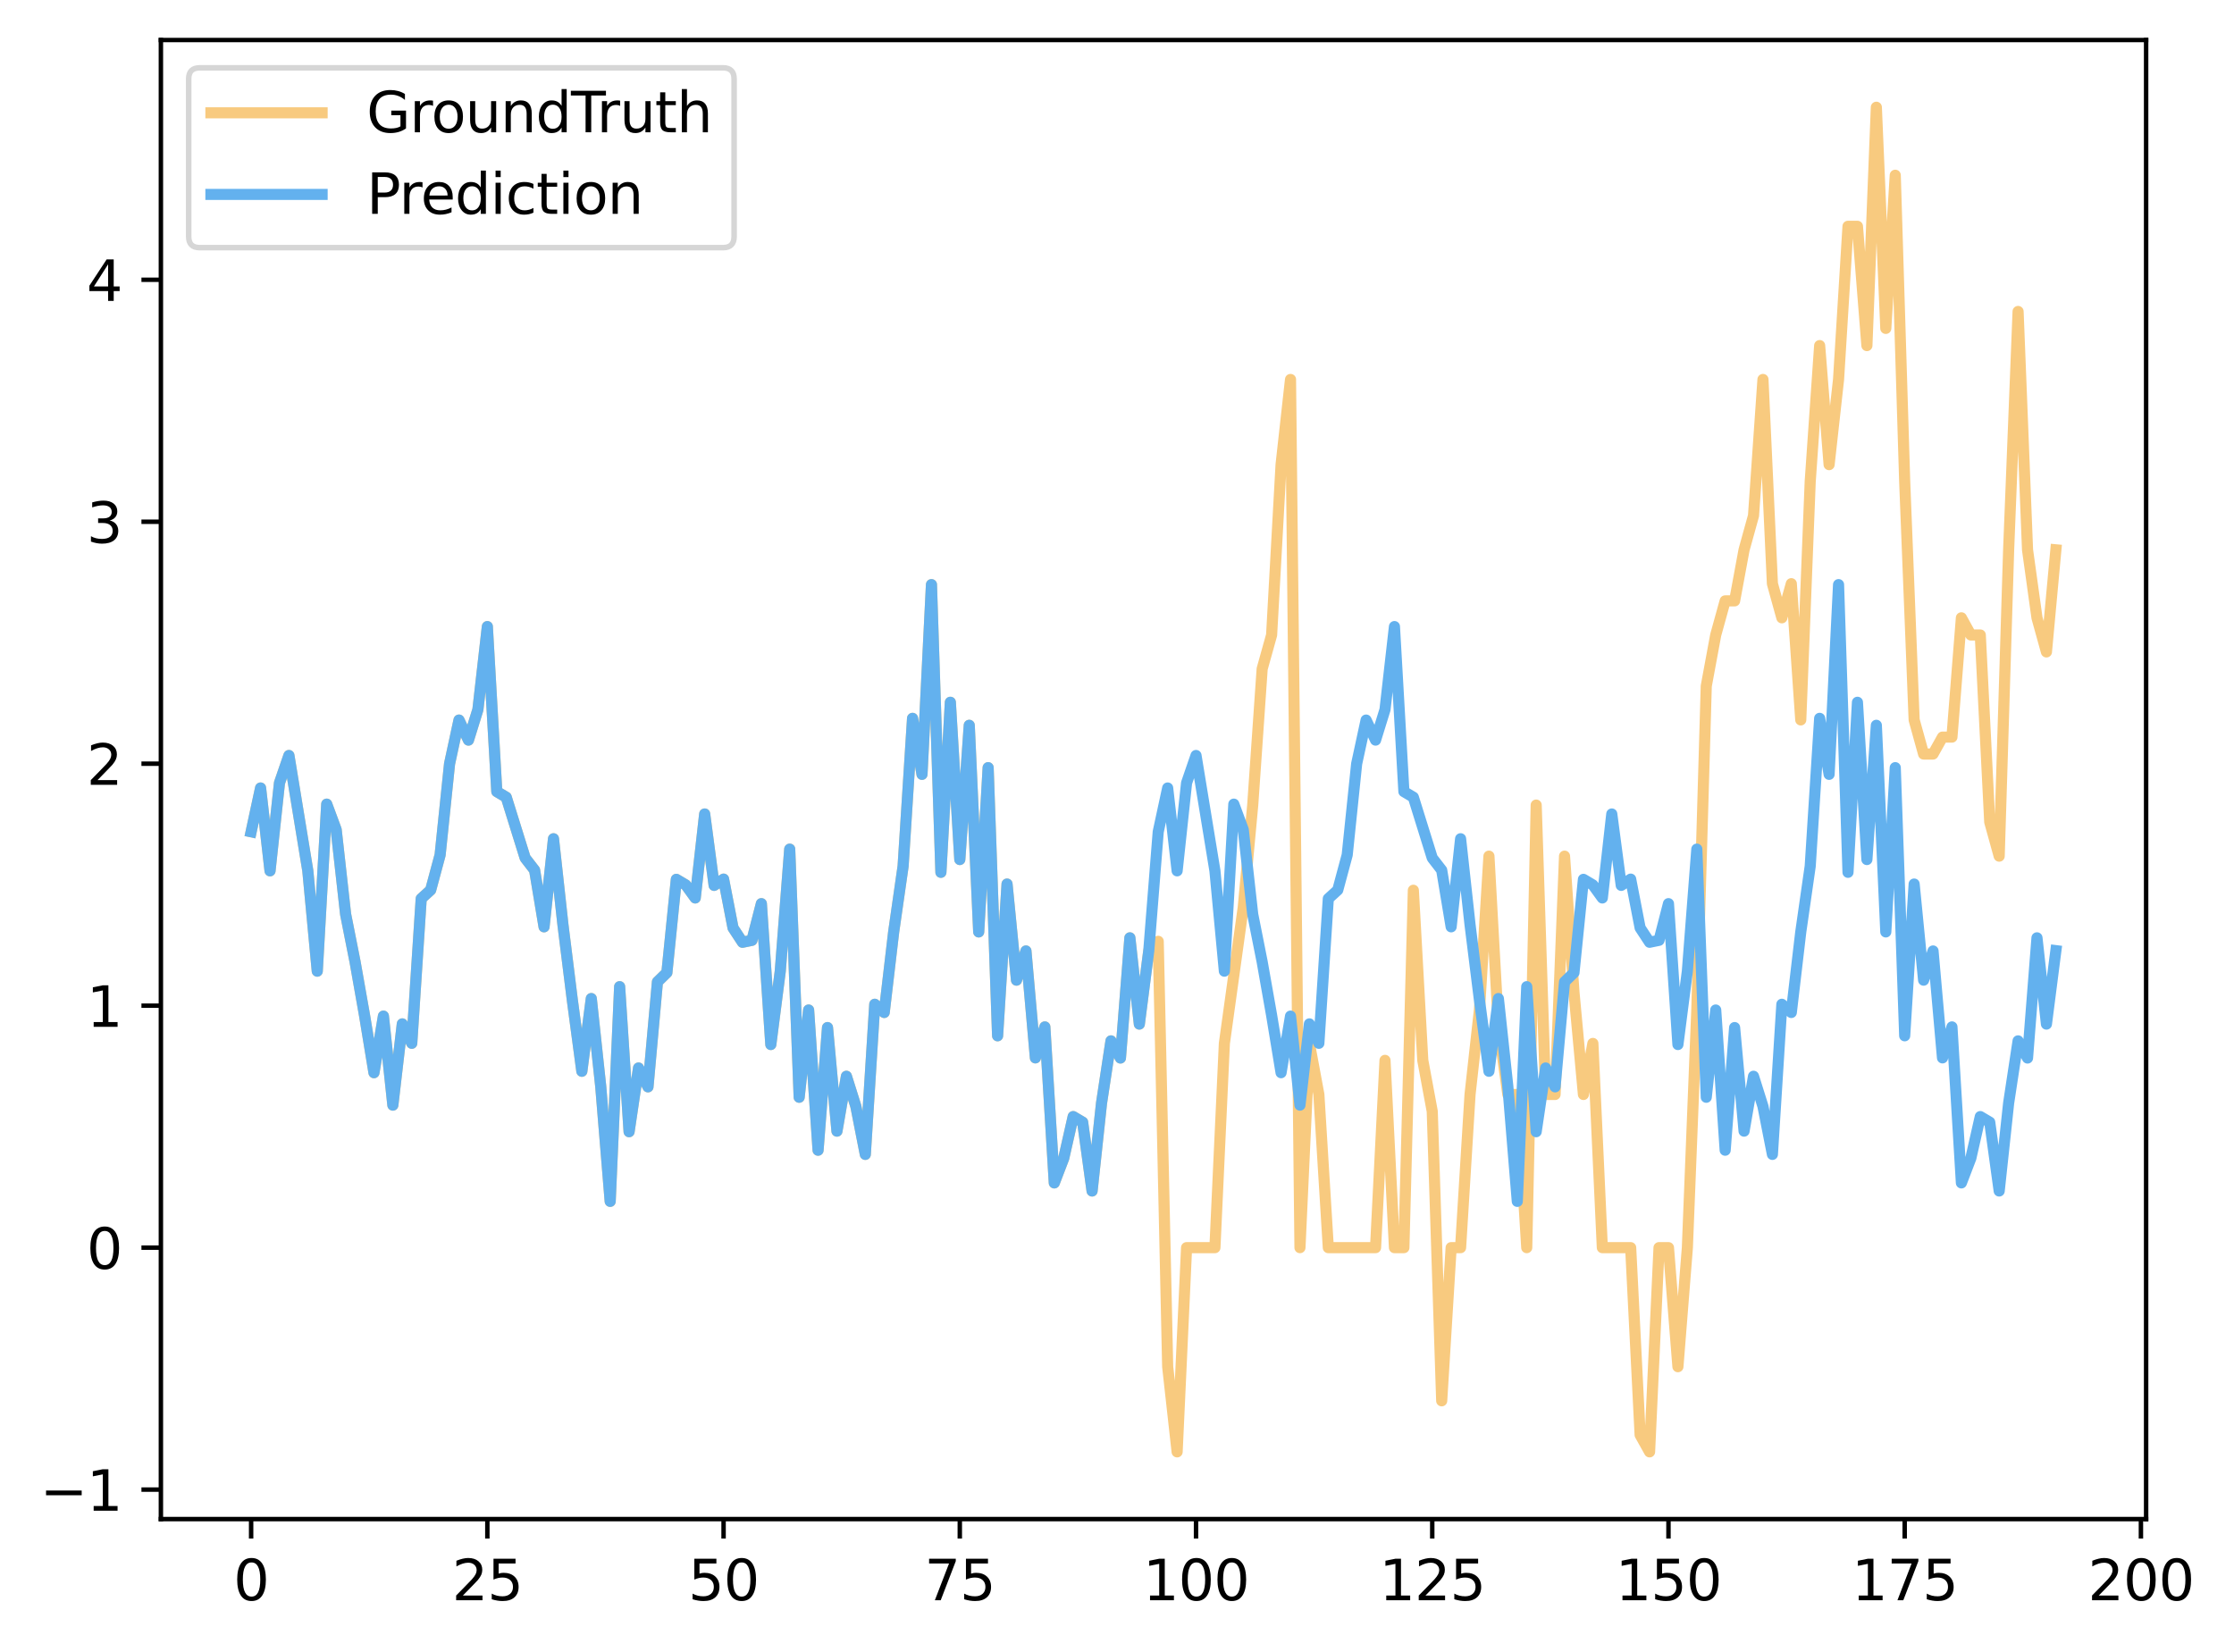 <?xml version="1.0" encoding="utf-8" standalone="no"?>
<!DOCTYPE svg PUBLIC "-//W3C//DTD SVG 1.1//EN"
  "http://www.w3.org/Graphics/SVG/1.1/DTD/svg11.dtd">
<svg xmlns:xlink="http://www.w3.org/1999/xlink" width="401.871pt" height="297.19pt" viewBox="0 0 401.871 297.19" xmlns="http://www.w3.org/2000/svg" version="1.1">
 <defs>
  <style type="text/css">*{stroke-linejoin: round; stroke-linecap: butt}</style>
 </defs>
 <g id="figure_1">
  <g id="patch_1">
   <path d="M 0 297.19 
L 401.871 297.19 
L 401.871 0 
L 0 0 
z
" style="fill: #ffffff"/>
  </g>
  <g id="axes_1">
   <g id="patch_2">
    <path d="M 28.942 273.312 
L 386.062 273.312 
L 386.062 7.2 
L 28.942 7.2 
z
" style="fill: #ffffff"/>
   </g>
   <g id="matplotlib.axis_1">
    <g id="xtick_1">
     <g id="line2d_1">
      <defs>
       <path id="m299769f34c" d="M 0 0 
L 0 3.5 
" style="stroke: #000000; stroke-width: 0.8"/>
      </defs>
      <g>
       <use xlink:href="#m299769f34c" x="45.175" y="273.312" style="stroke: #000000; stroke-width: 0.8"/>
      </g>
     </g>
     <g id="text_1">
      <!-- 0 -->
      <g transform="translate(41.994 287.91) scale(0.1 -0.1)">
       <defs>
        <path id="DejaVuSans-30" d="M 2034 4250 
Q 1547 4250 1301 3770 
Q 1056 3291 1056 2328 
Q 1056 1369 1301 889 
Q 1547 409 2034 409 
Q 2525 409 2770 889 
Q 3016 1369 3016 2328 
Q 3016 3291 2770 3770 
Q 2525 4250 2034 4250 
z
M 2034 4750 
Q 2819 4750 3233 4129 
Q 3647 3509 3647 2328 
Q 3647 1150 3233 529 
Q 2819 -91 2034 -91 
Q 1250 -91 836 529 
Q 422 1150 422 2328 
Q 422 3509 836 4129 
Q 1250 4750 2034 4750 
z
" transform="scale(0.016)"/>
       </defs>
       <use xlink:href="#DejaVuSans-30"/>
      </g>
     </g>
    </g>
    <g id="xtick_2">
     <g id="line2d_2">
      <g>
       <use xlink:href="#m299769f34c" x="87.669" y="273.312" style="stroke: #000000; stroke-width: 0.8"/>
      </g>
     </g>
     <g id="text_2">
      <!-- 25 -->
      <g transform="translate(81.306 287.91) scale(0.1 -0.1)">
       <defs>
        <path id="DejaVuSans-32" d="M 1228 531 
L 3431 531 
L 3431 0 
L 469 0 
L 469 531 
Q 828 903 1448 1529 
Q 2069 2156 2228 2338 
Q 2531 2678 2651 2914 
Q 2772 3150 2772 3378 
Q 2772 3750 2511 3984 
Q 2250 4219 1831 4219 
Q 1534 4219 1204 4116 
Q 875 4013 500 3803 
L 500 4441 
Q 881 4594 1212 4672 
Q 1544 4750 1819 4750 
Q 2544 4750 2975 4387 
Q 3406 4025 3406 3419 
Q 3406 3131 3298 2873 
Q 3191 2616 2906 2266 
Q 2828 2175 2409 1742 
Q 1991 1309 1228 531 
z
" transform="scale(0.016)"/>
        <path id="DejaVuSans-35" d="M 691 4666 
L 3169 4666 
L 3169 4134 
L 1269 4134 
L 1269 2991 
Q 1406 3038 1543 3061 
Q 1681 3084 1819 3084 
Q 2600 3084 3056 2656 
Q 3513 2228 3513 1497 
Q 3513 744 3044 326 
Q 2575 -91 1722 -91 
Q 1428 -91 1123 -41 
Q 819 9 494 109 
L 494 744 
Q 775 591 1075 516 
Q 1375 441 1709 441 
Q 2250 441 2565 725 
Q 2881 1009 2881 1497 
Q 2881 1984 2565 2268 
Q 2250 2553 1709 2553 
Q 1456 2553 1204 2497 
Q 953 2441 691 2322 
L 691 4666 
z
" transform="scale(0.016)"/>
       </defs>
       <use xlink:href="#DejaVuSans-32"/>
       <use xlink:href="#DejaVuSans-35" x="63.623"/>
      </g>
     </g>
    </g>
    <g id="xtick_3">
     <g id="line2d_3">
      <g>
       <use xlink:href="#m299769f34c" x="130.163" y="273.312" style="stroke: #000000; stroke-width: 0.8"/>
      </g>
     </g>
     <g id="text_3">
      <!-- 50 -->
      <g transform="translate(123.801 287.91) scale(0.1 -0.1)">
       <use xlink:href="#DejaVuSans-35"/>
       <use xlink:href="#DejaVuSans-30" x="63.623"/>
      </g>
     </g>
    </g>
    <g id="xtick_4">
     <g id="line2d_4">
      <g>
       <use xlink:href="#m299769f34c" x="172.657" y="273.312" style="stroke: #000000; stroke-width: 0.8"/>
      </g>
     </g>
     <g id="text_4">
      <!-- 75 -->
      <g transform="translate(166.295 287.91) scale(0.1 -0.1)">
       <defs>
        <path id="DejaVuSans-37" d="M 525 4666 
L 3525 4666 
L 3525 4397 
L 1831 0 
L 1172 0 
L 2766 4134 
L 525 4134 
L 525 4666 
z
" transform="scale(0.016)"/>
       </defs>
       <use xlink:href="#DejaVuSans-37"/>
       <use xlink:href="#DejaVuSans-35" x="63.623"/>
      </g>
     </g>
    </g>
    <g id="xtick_5">
     <g id="line2d_5">
      <g>
       <use xlink:href="#m299769f34c" x="215.151" y="273.312" style="stroke: #000000; stroke-width: 0.8"/>
      </g>
     </g>
     <g id="text_5">
      <!-- 100 -->
      <g transform="translate(205.607 287.91) scale(0.1 -0.1)">
       <defs>
        <path id="DejaVuSans-31" d="M 794 531 
L 1825 531 
L 1825 4091 
L 703 3866 
L 703 4441 
L 1819 4666 
L 2450 4666 
L 2450 531 
L 3481 531 
L 3481 0 
L 794 0 
L 794 531 
z
" transform="scale(0.016)"/>
       </defs>
       <use xlink:href="#DejaVuSans-31"/>
       <use xlink:href="#DejaVuSans-30" x="63.623"/>
       <use xlink:href="#DejaVuSans-30" x="127.246"/>
      </g>
     </g>
    </g>
    <g id="xtick_6">
     <g id="line2d_6">
      <g>
       <use xlink:href="#m299769f34c" x="257.645" y="273.312" style="stroke: #000000; stroke-width: 0.8"/>
      </g>
     </g>
     <g id="text_6">
      <!-- 125 -->
      <g transform="translate(248.101 287.91) scale(0.1 -0.1)">
       <use xlink:href="#DejaVuSans-31"/>
       <use xlink:href="#DejaVuSans-32" x="63.623"/>
       <use xlink:href="#DejaVuSans-35" x="127.246"/>
      </g>
     </g>
    </g>
    <g id="xtick_7">
     <g id="line2d_7">
      <g>
       <use xlink:href="#m299769f34c" x="300.139" y="273.312" style="stroke: #000000; stroke-width: 0.8"/>
      </g>
     </g>
     <g id="text_7">
      <!-- 150 -->
      <g transform="translate(290.595 287.91) scale(0.1 -0.1)">
       <use xlink:href="#DejaVuSans-31"/>
       <use xlink:href="#DejaVuSans-35" x="63.623"/>
       <use xlink:href="#DejaVuSans-30" x="127.246"/>
      </g>
     </g>
    </g>
    <g id="xtick_8">
     <g id="line2d_8">
      <g>
       <use xlink:href="#m299769f34c" x="342.633" y="273.312" style="stroke: #000000; stroke-width: 0.8"/>
      </g>
     </g>
     <g id="text_8">
      <!-- 175 -->
      <g transform="translate(333.09 287.91) scale(0.1 -0.1)">
       <use xlink:href="#DejaVuSans-31"/>
       <use xlink:href="#DejaVuSans-37" x="63.623"/>
       <use xlink:href="#DejaVuSans-35" x="127.246"/>
      </g>
     </g>
    </g>
    <g id="xtick_9">
     <g id="line2d_9">
      <g>
       <use xlink:href="#m299769f34c" x="385.127" y="273.312" style="stroke: #000000; stroke-width: 0.8"/>
      </g>
     </g>
     <g id="text_9">
      <!-- 200 -->
      <g transform="translate(375.584 287.91) scale(0.1 -0.1)">
       <use xlink:href="#DejaVuSans-32"/>
       <use xlink:href="#DejaVuSans-30" x="63.623"/>
       <use xlink:href="#DejaVuSans-30" x="127.246"/>
      </g>
     </g>
    </g>
   </g>
   <g id="matplotlib.axis_2">
    <g id="ytick_1">
     <g id="line2d_10">
      <defs>
       <path id="m82e0ad64d1" d="M 0 0 
L -3.5 0 
" style="stroke: #000000; stroke-width: 0.8"/>
      </defs>
      <g>
       <use xlink:href="#m82e0ad64d1" x="28.942" y="268.007" style="stroke: #000000; stroke-width: 0.8"/>
      </g>
     </g>
     <g id="text_10">
      <!-- −1 -->
      <g transform="translate(7.2 271.807) scale(0.1 -0.1)">
       <defs>
        <path id="DejaVuSans-2212" d="M 678 2272 
L 4684 2272 
L 4684 1741 
L 678 1741 
L 678 2272 
z
" transform="scale(0.016)"/>
       </defs>
       <use xlink:href="#DejaVuSans-2212"/>
       <use xlink:href="#DejaVuSans-31" x="83.789"/>
      </g>
     </g>
    </g>
    <g id="ytick_2">
     <g id="line2d_11">
      <g>
       <use xlink:href="#m82e0ad64d1" x="28.942" y="224.473" style="stroke: #000000; stroke-width: 0.8"/>
      </g>
     </g>
     <g id="text_11">
      <!-- 0 -->
      <g transform="translate(15.58 228.272) scale(0.1 -0.1)">
       <use xlink:href="#DejaVuSans-30"/>
      </g>
     </g>
    </g>
    <g id="ytick_3">
     <g id="line2d_12">
      <g>
       <use xlink:href="#m82e0ad64d1" x="28.942" y="180.939" style="stroke: #000000; stroke-width: 0.8"/>
      </g>
     </g>
     <g id="text_12">
      <!-- 1 -->
      <g transform="translate(15.58 184.738) scale(0.1 -0.1)">
       <use xlink:href="#DejaVuSans-31"/>
      </g>
     </g>
    </g>
    <g id="ytick_4">
     <g id="line2d_13">
      <g>
       <use xlink:href="#m82e0ad64d1" x="28.942" y="137.404" style="stroke: #000000; stroke-width: 0.8"/>
      </g>
     </g>
     <g id="text_13">
      <!-- 2 -->
      <g transform="translate(15.58 141.204) scale(0.1 -0.1)">
       <use xlink:href="#DejaVuSans-32"/>
      </g>
     </g>
    </g>
    <g id="ytick_5">
     <g id="line2d_14">
      <g>
       <use xlink:href="#m82e0ad64d1" x="28.942" y="93.87" style="stroke: #000000; stroke-width: 0.8"/>
      </g>
     </g>
     <g id="text_14">
      <!-- 3 -->
      <g transform="translate(15.58 97.669) scale(0.1 -0.1)">
       <defs>
        <path id="DejaVuSans-33" d="M 2597 2516 
Q 3050 2419 3304 2112 
Q 3559 1806 3559 1356 
Q 3559 666 3084 287 
Q 2609 -91 1734 -91 
Q 1441 -91 1130 -33 
Q 819 25 488 141 
L 488 750 
Q 750 597 1062 519 
Q 1375 441 1716 441 
Q 2309 441 2620 675 
Q 2931 909 2931 1356 
Q 2931 1769 2642 2001 
Q 2353 2234 1838 2234 
L 1294 2234 
L 1294 2753 
L 1863 2753 
Q 2328 2753 2575 2939 
Q 2822 3125 2822 3475 
Q 2822 3834 2567 4026 
Q 2313 4219 1838 4219 
Q 1578 4219 1281 4162 
Q 984 4106 628 3988 
L 628 4550 
Q 988 4650 1302 4700 
Q 1616 4750 1894 4750 
Q 2613 4750 3031 4423 
Q 3450 4097 3450 3541 
Q 3450 3153 3228 2886 
Q 3006 2619 2597 2516 
z
" transform="scale(0.016)"/>
       </defs>
       <use xlink:href="#DejaVuSans-33"/>
      </g>
     </g>
    </g>
    <g id="ytick_6">
     <g id="line2d_15">
      <g>
       <use xlink:href="#m82e0ad64d1" x="28.942" y="50.336" style="stroke: #000000; stroke-width: 0.8"/>
      </g>
     </g>
     <g id="text_15">
      <!-- 4 -->
      <g transform="translate(15.58 54.135) scale(0.1 -0.1)">
       <defs>
        <path id="DejaVuSans-34" d="M 2419 4116 
L 825 1625 
L 2419 1625 
L 2419 4116 
z
M 2253 4666 
L 3047 4666 
L 3047 1625 
L 3713 1625 
L 3713 1100 
L 3047 1100 
L 3047 0 
L 2419 0 
L 2419 1100 
L 313 1100 
L 313 1709 
L 2253 4666 
z
" transform="scale(0.016)"/>
       </defs>
       <use xlink:href="#DejaVuSans-34"/>
      </g>
     </g>
    </g>
   </g>
   <g id="line2d_16">
    <path d="M 45.175 149.65 
L 46.875 141.773 
L 48.574 156.68 
L 50.274 140.864 
L 51.974 135.925 
L 55.373 156.671 
L 57.073 174.731 
L 58.773 144.679 
L 60.473 149.268 
L 62.173 164.495 
L 63.872 173.048 
L 65.572 182.664 
L 67.272 192.998 
L 68.972 182.815 
L 70.671 198.832 
L 72.371 184.213 
L 74.071 187.708 
L 75.771 161.683 
L 77.47 160.131 
L 79.17 153.816 
L 80.87 137.419 
L 82.57 129.552 
L 84.269 133.158 
L 85.969 127.666 
L 87.669 112.731 
L 89.369 142.423 
L 91.068 143.433 
L 94.468 154.358 
L 96.168 156.555 
L 97.868 166.752 
L 99.567 150.905 
L 101.267 166.381 
L 102.967 180.013 
L 104.667 192.743 
L 106.366 179.656 
L 108.066 195.479 
L 109.766 216.149 
L 111.466 177.517 
L 113.165 203.615 
L 114.865 192.149 
L 116.565 195.543 
L 118.265 176.656 
L 119.964 174.999 
L 121.664 158.207 
L 123.364 159.215 
L 125.064 161.56 
L 126.763 146.45 
L 128.463 159.296 
L 130.163 158.168 
L 131.863 166.94 
L 133.563 169.532 
L 135.262 169.183 
L 136.962 162.581 
L 138.662 187.93 
L 140.362 174.714 
L 142.061 152.775 
L 143.761 197.416 
L 145.461 181.718 
L 147.161 206.945 
L 148.86 184.877 
L 150.56 203.511 
L 152.26 193.638 
L 153.96 199.054 
L 155.659 207.696 
L 157.359 180.685 
L 159.059 182.165 
L 160.759 167.687 
L 162.458 155.843 
L 164.158 129.241 
L 165.858 139.319 
L 167.558 105.184 
L 169.258 156.946 
L 170.957 126.352 
L 172.657 154.646 
L 174.357 130.492 
L 176.057 167.67 
L 177.756 138.113 
L 179.456 186.356 
L 181.156 159.055 
L 182.856 176.347 
L 184.555 171.095 
L 186.255 190.332 
L 187.955 184.759 
L 189.655 212.826 
L 191.354 208.388 
L 193.054 200.893 
L 194.754 201.899 
L 196.454 214.281 
L 198.153 198.465 
L 199.853 187.271 
L 201.553 190.359 
L 203.253 168.731 
L 204.953 184.253 
L 206.652 171.036 
L 208.352 169.359 
L 210.052 245.892 
L 211.752 261.216 
L 213.451 224.473 
L 218.551 224.473 
L 220.25 187.73 
L 223.65 163.22 
L 225.35 144.849 
L 227.049 120.339 
L 228.749 114.244 
L 230.449 83.596 
L 232.149 68.272 
L 233.848 224.473 
L 235.548 187.73 
L 237.248 196.916 
L 238.948 224.473 
L 247.447 224.473 
L 249.146 190.778 
L 250.846 224.473 
L 252.546 224.473 
L 254.246 160.173 
L 255.945 190.778 
L 257.645 199.963 
L 259.345 252.03 
L 261.045 224.473 
L 262.744 224.473 
L 264.444 196.916 
L 266.144 181.592 
L 267.844 154.035 
L 269.544 184.639 
L 271.243 196.916 
L 272.943 196.916 
L 274.643 224.473 
L 276.343 144.849 
L 278.042 196.916 
L 279.742 196.916 
L 281.442 154.035 
L 283.142 178.544 
L 284.841 196.916 
L 286.541 187.73 
L 288.241 224.473 
L 293.34 224.473 
L 295.04 258.169 
L 296.74 261.216 
L 298.439 224.473 
L 300.139 224.473 
L 301.839 245.892 
L 303.539 224.473 
L 305.239 181.592 
L 306.938 123.43 
L 308.638 114.244 
L 310.338 108.106 
L 312.038 108.106 
L 313.737 98.92 
L 315.437 92.782 
L 317.137 68.272 
L 318.837 105.015 
L 320.536 111.153 
L 322.236 105.015 
L 323.936 129.525 
L 325.636 86.644 
L 327.335 62.177 
L 329.035 83.596 
L 330.735 68.272 
L 332.435 40.715 
L 334.134 40.715 
L 335.834 62.177 
L 337.534 19.296 
L 339.234 59.086 
L 340.934 31.529 
L 342.633 86.644 
L 344.333 129.525 
L 346.033 135.663 
L 347.733 135.663 
L 349.432 132.616 
L 351.132 132.616 
L 352.832 111.153 
L 354.532 114.244 
L 356.231 114.244 
L 357.931 147.896 
L 359.631 154.035 
L 361.331 98.92 
L 363.03 56.039 
L 364.73 98.92 
L 366.43 111.153 
L 368.13 117.292 
L 369.829 98.92 
L 369.829 98.92 
" clip-path="url(#pb566062585)" style="fill: none; stroke: #f8ca7f; stroke-width: 2; stroke-linecap: square"/>
   </g>
   <g id="line2d_17">
    <path d="M 45.175 149.65 
L 46.875 141.773 
L 48.574 156.68 
L 50.274 140.864 
L 51.974 135.925 
L 55.373 156.671 
L 57.073 174.731 
L 58.773 144.679 
L 60.473 149.268 
L 62.173 164.495 
L 63.872 173.048 
L 65.572 182.664 
L 67.272 192.998 
L 68.972 182.815 
L 70.671 198.832 
L 72.371 184.213 
L 74.071 187.708 
L 75.771 161.683 
L 77.47 160.131 
L 79.17 153.816 
L 80.87 137.419 
L 82.57 129.552 
L 84.269 133.158 
L 85.969 127.666 
L 87.669 112.731 
L 89.369 142.423 
L 91.068 143.433 
L 94.468 154.358 
L 96.168 156.555 
L 97.868 166.752 
L 99.567 150.905 
L 101.267 166.381 
L 102.967 180.013 
L 104.667 192.743 
L 106.366 179.656 
L 108.066 195.479 
L 109.766 216.149 
L 111.466 177.517 
L 113.165 203.615 
L 114.865 192.149 
L 116.565 195.543 
L 118.265 176.656 
L 119.964 174.999 
L 121.664 158.207 
L 123.364 159.215 
L 125.064 161.56 
L 126.763 146.45 
L 128.463 159.296 
L 130.163 158.168 
L 131.863 166.94 
L 133.563 169.532 
L 135.262 169.183 
L 136.962 162.581 
L 138.662 187.93 
L 140.362 174.714 
L 142.061 152.775 
L 143.761 197.416 
L 145.461 181.718 
L 147.161 206.945 
L 148.86 184.877 
L 150.56 203.511 
L 152.26 193.638 
L 153.96 199.054 
L 155.659 207.696 
L 157.359 180.685 
L 159.059 182.165 
L 160.759 167.687 
L 162.458 155.843 
L 164.158 129.241 
L 165.858 139.319 
L 167.558 105.184 
L 169.258 156.946 
L 170.957 126.352 
L 172.657 154.646 
L 174.357 130.492 
L 176.057 167.67 
L 177.756 138.113 
L 179.456 186.356 
L 181.156 159.055 
L 182.856 176.347 
L 184.555 171.095 
L 186.255 190.332 
L 187.955 184.759 
L 189.655 212.826 
L 191.354 208.388 
L 193.054 200.893 
L 194.754 201.899 
L 196.454 214.281 
L 198.153 198.465 
L 199.853 187.271 
L 201.553 190.359 
L 203.253 168.731 
L 204.953 184.253 
L 206.652 171.036 
L 208.352 149.65 
L 210.052 141.773 
L 211.752 156.68 
L 213.451 140.864 
L 215.151 135.925 
L 218.551 156.671 
L 220.25 174.731 
L 221.95 144.679 
L 223.65 149.268 
L 225.35 164.495 
L 227.049 173.048 
L 228.749 182.664 
L 230.449 192.998 
L 232.149 182.815 
L 233.848 198.832 
L 235.548 184.213 
L 237.248 187.708 
L 238.948 161.683 
L 240.648 160.131 
L 242.347 153.816 
L 244.047 137.419 
L 245.747 129.552 
L 247.447 133.158 
L 249.146 127.666 
L 250.846 112.731 
L 252.546 142.423 
L 254.246 143.433 
L 257.645 154.358 
L 259.345 156.555 
L 261.045 166.752 
L 262.744 150.905 
L 264.444 166.381 
L 266.144 180.013 
L 267.844 192.743 
L 269.544 179.656 
L 271.243 195.479 
L 272.943 216.149 
L 274.643 177.517 
L 276.343 203.615 
L 278.042 192.149 
L 279.742 195.543 
L 281.442 176.656 
L 283.142 174.999 
L 284.841 158.207 
L 286.541 159.215 
L 288.241 161.56 
L 289.941 146.45 
L 291.64 159.296 
L 293.34 158.168 
L 295.04 166.94 
L 296.74 169.532 
L 298.439 169.183 
L 300.139 162.581 
L 301.839 187.93 
L 303.539 174.714 
L 305.239 152.775 
L 306.938 197.416 
L 308.638 181.718 
L 310.338 206.945 
L 312.038 184.877 
L 313.737 203.511 
L 315.437 193.638 
L 317.137 199.054 
L 318.837 207.696 
L 320.536 180.685 
L 322.236 182.165 
L 323.936 167.687 
L 325.636 155.843 
L 327.335 129.241 
L 329.035 139.319 
L 330.735 105.184 
L 332.435 156.946 
L 334.134 126.352 
L 335.834 154.646 
L 337.534 130.492 
L 339.234 167.67 
L 340.934 138.113 
L 342.633 186.356 
L 344.333 159.055 
L 346.033 176.347 
L 347.733 171.095 
L 349.432 190.332 
L 351.132 184.759 
L 352.832 212.826 
L 354.532 208.388 
L 356.231 200.893 
L 357.931 201.899 
L 359.631 214.281 
L 361.331 198.465 
L 363.03 187.271 
L 364.73 190.359 
L 366.43 168.731 
L 368.13 184.253 
L 369.829 171.036 
L 369.829 171.036 
" clip-path="url(#pb566062585)" style="fill: none; stroke: #63b1ee; stroke-width: 2; stroke-linecap: square"/>
   </g>
   <g id="patch_3">
    <path d="M 28.942 273.312 
L 28.942 7.2 
" style="fill: none; stroke: #000000; stroke-width: 0.8; stroke-linejoin: miter; stroke-linecap: square"/>
   </g>
   <g id="patch_4">
    <path d="M 386.062 273.312 
L 386.062 7.2 
" style="fill: none; stroke: #000000; stroke-width: 0.8; stroke-linejoin: miter; stroke-linecap: square"/>
   </g>
   <g id="patch_5">
    <path d="M 28.942 273.312 
L 386.062 273.312 
" style="fill: none; stroke: #000000; stroke-width: 0.8; stroke-linejoin: miter; stroke-linecap: square"/>
   </g>
   <g id="patch_6">
    <path d="M 28.942 7.2 
L 386.062 7.2 
" style="fill: none; stroke: #000000; stroke-width: 0.8; stroke-linejoin: miter; stroke-linecap: square"/>
   </g>
   <g id="legend_1">
    <g id="patch_7">
     <path d="M 35.942 44.556 
L 130.058 44.556 
Q 132.058 44.556 132.058 42.556 
L 132.058 14.2 
Q 132.058 12.2 130.058 12.2 
L 35.942 12.2 
Q 33.942 12.2 33.942 14.2 
L 33.942 42.556 
Q 33.942 44.556 35.942 44.556 
z
" style="fill: #ffffff; opacity: 0.8; stroke: #cccccc; stroke-linejoin: miter"/>
    </g>
    <g id="line2d_18">
     <path d="M 37.942 20.298 
L 47.942 20.298 
L 57.942 20.298 
" style="fill: none; stroke: #f8ca7f; stroke-width: 2; stroke-linecap: square"/>
    </g>
    <g id="text_16">
     <!-- GroundTruth -->
     <g transform="translate(65.942 23.798) scale(0.1 -0.1)">
      <defs>
       <path id="DejaVuSans-47" d="M 3809 666 
L 3809 1919 
L 2778 1919 
L 2778 2438 
L 4434 2438 
L 4434 434 
Q 4069 175 3628 42 
Q 3188 -91 2688 -91 
Q 1594 -91 976 548 
Q 359 1188 359 2328 
Q 359 3472 976 4111 
Q 1594 4750 2688 4750 
Q 3144 4750 3555 4637 
Q 3966 4525 4313 4306 
L 4313 3634 
Q 3963 3931 3569 4081 
Q 3175 4231 2741 4231 
Q 1884 4231 1454 3753 
Q 1025 3275 1025 2328 
Q 1025 1384 1454 906 
Q 1884 428 2741 428 
Q 3075 428 3337 486 
Q 3600 544 3809 666 
z
" transform="scale(0.016)"/>
       <path id="DejaVuSans-72" d="M 2631 2963 
Q 2534 3019 2420 3045 
Q 2306 3072 2169 3072 
Q 1681 3072 1420 2755 
Q 1159 2438 1159 1844 
L 1159 0 
L 581 0 
L 581 3500 
L 1159 3500 
L 1159 2956 
Q 1341 3275 1631 3429 
Q 1922 3584 2338 3584 
Q 2397 3584 2469 3576 
Q 2541 3569 2628 3553 
L 2631 2963 
z
" transform="scale(0.016)"/>
       <path id="DejaVuSans-6f" d="M 1959 3097 
Q 1497 3097 1228 2736 
Q 959 2375 959 1747 
Q 959 1119 1226 758 
Q 1494 397 1959 397 
Q 2419 397 2687 759 
Q 2956 1122 2956 1747 
Q 2956 2369 2687 2733 
Q 2419 3097 1959 3097 
z
M 1959 3584 
Q 2709 3584 3137 3096 
Q 3566 2609 3566 1747 
Q 3566 888 3137 398 
Q 2709 -91 1959 -91 
Q 1206 -91 779 398 
Q 353 888 353 1747 
Q 353 2609 779 3096 
Q 1206 3584 1959 3584 
z
" transform="scale(0.016)"/>
       <path id="DejaVuSans-75" d="M 544 1381 
L 544 3500 
L 1119 3500 
L 1119 1403 
Q 1119 906 1312 657 
Q 1506 409 1894 409 
Q 2359 409 2629 706 
Q 2900 1003 2900 1516 
L 2900 3500 
L 3475 3500 
L 3475 0 
L 2900 0 
L 2900 538 
Q 2691 219 2414 64 
Q 2138 -91 1772 -91 
Q 1169 -91 856 284 
Q 544 659 544 1381 
z
M 1991 3584 
L 1991 3584 
z
" transform="scale(0.016)"/>
       <path id="DejaVuSans-6e" d="M 3513 2113 
L 3513 0 
L 2938 0 
L 2938 2094 
Q 2938 2591 2744 2837 
Q 2550 3084 2163 3084 
Q 1697 3084 1428 2787 
Q 1159 2491 1159 1978 
L 1159 0 
L 581 0 
L 581 3500 
L 1159 3500 
L 1159 2956 
Q 1366 3272 1645 3428 
Q 1925 3584 2291 3584 
Q 2894 3584 3203 3211 
Q 3513 2838 3513 2113 
z
" transform="scale(0.016)"/>
       <path id="DejaVuSans-64" d="M 2906 2969 
L 2906 4863 
L 3481 4863 
L 3481 0 
L 2906 0 
L 2906 525 
Q 2725 213 2448 61 
Q 2172 -91 1784 -91 
Q 1150 -91 751 415 
Q 353 922 353 1747 
Q 353 2572 751 3078 
Q 1150 3584 1784 3584 
Q 2172 3584 2448 3432 
Q 2725 3281 2906 2969 
z
M 947 1747 
Q 947 1113 1208 752 
Q 1469 391 1925 391 
Q 2381 391 2643 752 
Q 2906 1113 2906 1747 
Q 2906 2381 2643 2742 
Q 2381 3103 1925 3103 
Q 1469 3103 1208 2742 
Q 947 2381 947 1747 
z
" transform="scale(0.016)"/>
       <path id="DejaVuSans-54" d="M -19 4666 
L 3928 4666 
L 3928 4134 
L 2272 4134 
L 2272 0 
L 1638 0 
L 1638 4134 
L -19 4134 
L -19 4666 
z
" transform="scale(0.016)"/>
       <path id="DejaVuSans-74" d="M 1172 4494 
L 1172 3500 
L 2356 3500 
L 2356 3053 
L 1172 3053 
L 1172 1153 
Q 1172 725 1289 603 
Q 1406 481 1766 481 
L 2356 481 
L 2356 0 
L 1766 0 
Q 1100 0 847 248 
Q 594 497 594 1153 
L 594 3053 
L 172 3053 
L 172 3500 
L 594 3500 
L 594 4494 
L 1172 4494 
z
" transform="scale(0.016)"/>
       <path id="DejaVuSans-68" d="M 3513 2113 
L 3513 0 
L 2938 0 
L 2938 2094 
Q 2938 2591 2744 2837 
Q 2550 3084 2163 3084 
Q 1697 3084 1428 2787 
Q 1159 2491 1159 1978 
L 1159 0 
L 581 0 
L 581 4863 
L 1159 4863 
L 1159 2956 
Q 1366 3272 1645 3428 
Q 1925 3584 2291 3584 
Q 2894 3584 3203 3211 
Q 3513 2838 3513 2113 
z
" transform="scale(0.016)"/>
      </defs>
      <use xlink:href="#DejaVuSans-47"/>
      <use xlink:href="#DejaVuSans-72" x="77.49"/>
      <use xlink:href="#DejaVuSans-6f" x="116.354"/>
      <use xlink:href="#DejaVuSans-75" x="177.535"/>
      <use xlink:href="#DejaVuSans-6e" x="240.914"/>
      <use xlink:href="#DejaVuSans-64" x="304.293"/>
      <use xlink:href="#DejaVuSans-54" x="367.77"/>
      <use xlink:href="#DejaVuSans-72" x="414.104"/>
      <use xlink:href="#DejaVuSans-75" x="455.217"/>
      <use xlink:href="#DejaVuSans-74" x="518.596"/>
      <use xlink:href="#DejaVuSans-68" x="557.805"/>
     </g>
    </g>
    <g id="line2d_19">
     <path d="M 37.942 34.977 
L 47.942 34.977 
L 57.942 34.977 
" style="fill: none; stroke: #63b1ee; stroke-width: 2; stroke-linecap: square"/>
    </g>
    <g id="text_17">
     <!-- Prediction -->
     <g transform="translate(65.942 38.477) scale(0.1 -0.1)">
      <defs>
       <path id="DejaVuSans-50" d="M 1259 4147 
L 1259 2394 
L 2053 2394 
Q 2494 2394 2734 2622 
Q 2975 2850 2975 3272 
Q 2975 3691 2734 3919 
Q 2494 4147 2053 4147 
L 1259 4147 
z
M 628 4666 
L 2053 4666 
Q 2838 4666 3239 4311 
Q 3641 3956 3641 3272 
Q 3641 2581 3239 2228 
Q 2838 1875 2053 1875 
L 1259 1875 
L 1259 0 
L 628 0 
L 628 4666 
z
" transform="scale(0.016)"/>
       <path id="DejaVuSans-65" d="M 3597 1894 
L 3597 1613 
L 953 1613 
Q 991 1019 1311 708 
Q 1631 397 2203 397 
Q 2534 397 2845 478 
Q 3156 559 3463 722 
L 3463 178 
Q 3153 47 2828 -22 
Q 2503 -91 2169 -91 
Q 1331 -91 842 396 
Q 353 884 353 1716 
Q 353 2575 817 3079 
Q 1281 3584 2069 3584 
Q 2775 3584 3186 3129 
Q 3597 2675 3597 1894 
z
M 3022 2063 
Q 3016 2534 2758 2815 
Q 2500 3097 2075 3097 
Q 1594 3097 1305 2825 
Q 1016 2553 972 2059 
L 3022 2063 
z
" transform="scale(0.016)"/>
       <path id="DejaVuSans-69" d="M 603 3500 
L 1178 3500 
L 1178 0 
L 603 0 
L 603 3500 
z
M 603 4863 
L 1178 4863 
L 1178 4134 
L 603 4134 
L 603 4863 
z
" transform="scale(0.016)"/>
       <path id="DejaVuSans-63" d="M 3122 3366 
L 3122 2828 
Q 2878 2963 2633 3030 
Q 2388 3097 2138 3097 
Q 1578 3097 1268 2742 
Q 959 2388 959 1747 
Q 959 1106 1268 751 
Q 1578 397 2138 397 
Q 2388 397 2633 464 
Q 2878 531 3122 666 
L 3122 134 
Q 2881 22 2623 -34 
Q 2366 -91 2075 -91 
Q 1284 -91 818 406 
Q 353 903 353 1747 
Q 353 2603 823 3093 
Q 1294 3584 2113 3584 
Q 2378 3584 2631 3529 
Q 2884 3475 3122 3366 
z
" transform="scale(0.016)"/>
      </defs>
      <use xlink:href="#DejaVuSans-50"/>
      <use xlink:href="#DejaVuSans-72" x="58.553"/>
      <use xlink:href="#DejaVuSans-65" x="97.416"/>
      <use xlink:href="#DejaVuSans-64" x="158.939"/>
      <use xlink:href="#DejaVuSans-69" x="222.416"/>
      <use xlink:href="#DejaVuSans-63" x="250.199"/>
      <use xlink:href="#DejaVuSans-74" x="305.18"/>
      <use xlink:href="#DejaVuSans-69" x="344.389"/>
      <use xlink:href="#DejaVuSans-6f" x="372.172"/>
      <use xlink:href="#DejaVuSans-6e" x="433.354"/>
     </g>
    </g>
   </g>
  </g>
 </g>
 <defs>
  <clipPath id="pb566062585">
   <rect x="28.942" y="7.2" width="357.12" height="266.112"/>
  </clipPath>
 </defs>
</svg>
